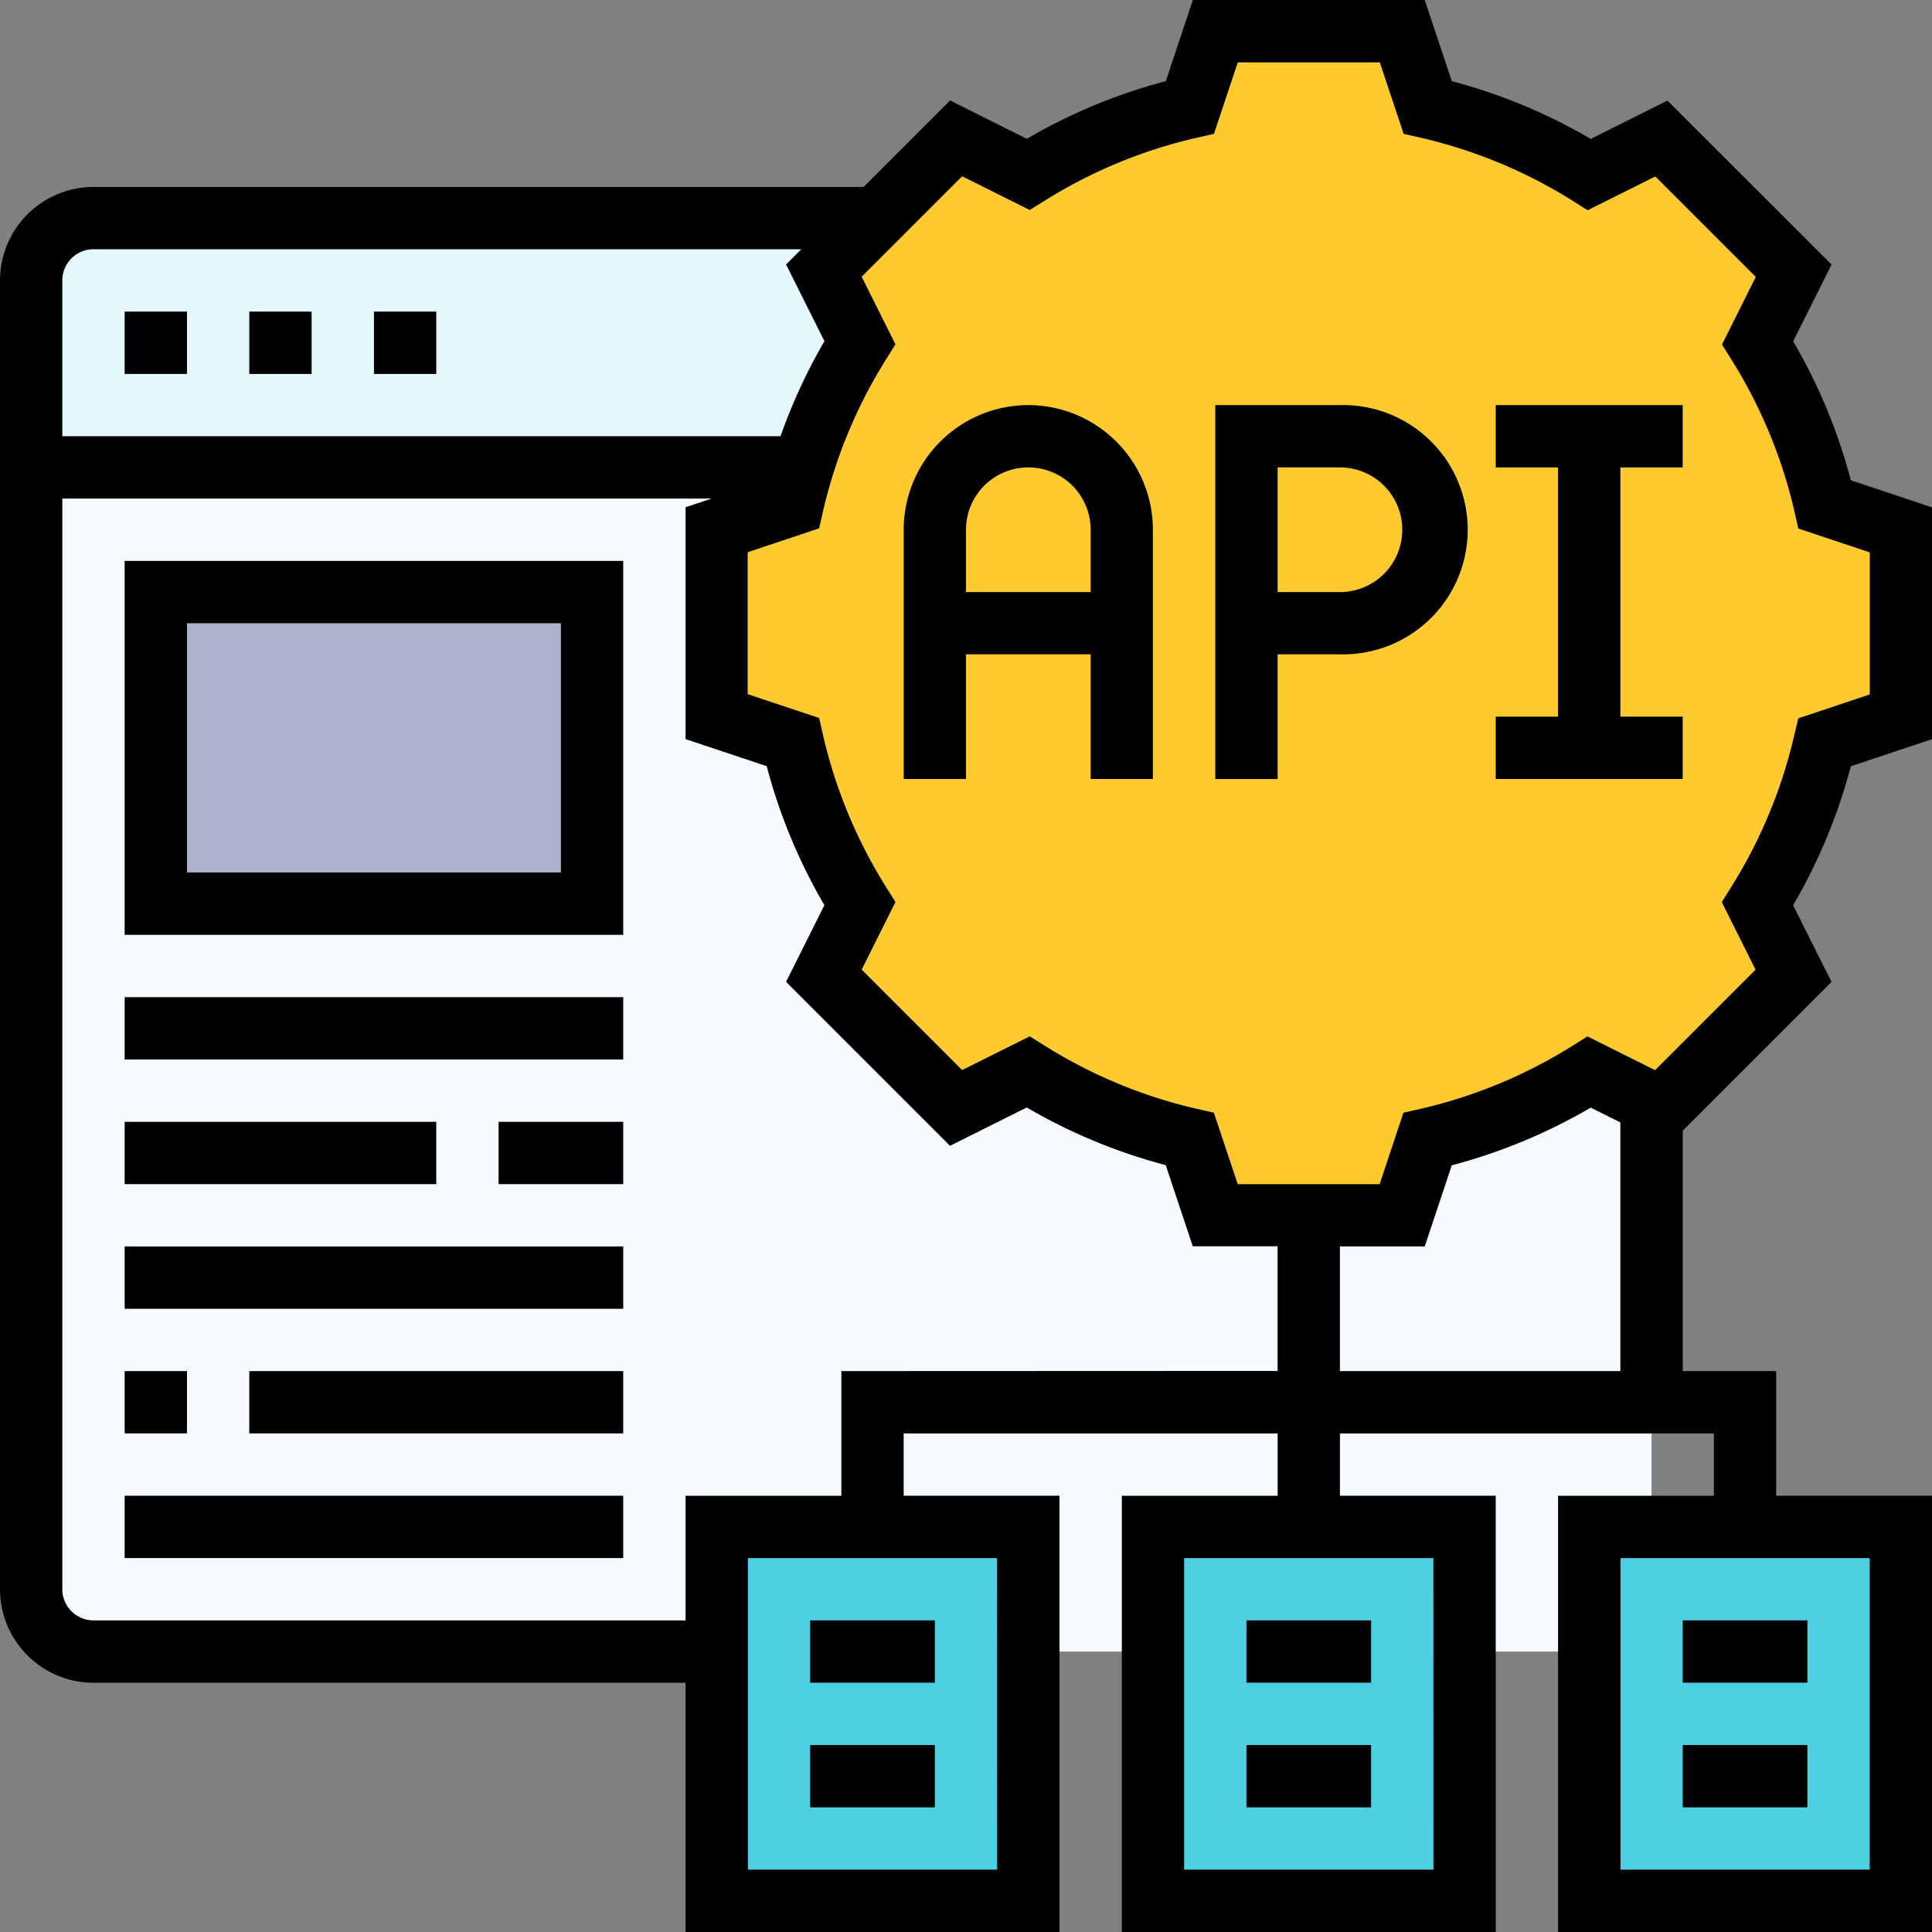 <svg id="_3" data-name="3" xmlns="http://www.w3.org/2000/svg" xmlns:xlink="http://www.w3.org/1999/xlink" width="100" height="100" viewBox="0 0 100 100">
  <rect x="0" y="0" width="100" height="100" fill="#808080" stroke="none"/>
  <defs>
    <clipPath id="clip-path">
      <rect id="Rectangle_45211" data-name="Rectangle 45211" width="100" height="100" fill="none"/>
    </clipPath>
  </defs>
  <g id="Group_146963" data-name="Group 146963" clip-path="url(#clip-path)">
    <path id="Path_203953" data-name="Path 203953" d="M8,68.9V59.226A3.235,3.235,0,0,1,11.226,56H51.548l.113.113-2.629,2.613L50.9,62.452A26.958,26.958,0,0,0,47.935,68.9Z" transform="translate(-6.387 -44.71)" fill="#e4f8fb"/>
    <path id="Path_203954" data-name="Path 203954" d="M88.645,151.29a26.714,26.714,0,0,1-8.355,3.468l-1.323,3.952H69.29l-1.323-3.952a26.714,26.714,0,0,1-8.355-3.468l-3.726,1.871-6.855-6.855,1.871-3.726a26.714,26.714,0,0,1-3.468-8.355L43.484,132.9v-9.677l3.952-1.323c.145-.645.323-1.274.5-1.9H8v58.065a3.235,3.235,0,0,0,3.226,3.226l80.644,0,0-28.385Z" transform="translate(-6.387 -95.806)" fill="#f5fafe"/>
    <path id="Path_203955" data-name="Path 203955" d="M424.129,392v19.355H408V392h16.129Z" transform="translate(-325.742 -312.968)" fill="#4dd0e1"/>
    <path id="Path_203956" data-name="Path 203956" d="M312.129,398.452v12.9H296V392h16.129Z" transform="translate(-236.323 -312.968)" fill="#4dd0e1"/>
    <path id="Path_203957" data-name="Path 203957" d="M184,411.355V392h16.129v19.355Z" transform="translate(-146.903 -312.968)" fill="#4dd0e1"/>
    <rect id="Rectangle_45194" data-name="Rectangle 45194" width="22.581" height="16.129" transform="translate(8.065 30.645)" fill="#abb3cd"/>
    <path id="Path_203958" data-name="Path 203958" d="M245.29,33.806v9.677l-3.952,1.323a26.714,26.714,0,0,1-3.468,8.355l1.871,3.726-6.855,6.855-.5-.258-3.226-1.613a26.714,26.714,0,0,1-8.355,3.468l-1.323,3.952h-9.677l-1.323-3.952a26.714,26.714,0,0,1-8.355-3.468L196.4,63.742l-6.855-6.855,1.871-3.726a26.714,26.714,0,0,1-3.468-8.355L184,43.484V33.806l3.952-1.323c.145-.645.323-1.274.5-1.9a26.958,26.958,0,0,1,2.968-6.452L189.548,20.4l2.629-2.613,4.226-4.242,3.726,1.871a26.714,26.714,0,0,1,8.355-3.468L209.806,8h9.677l1.323,3.952a26.714,26.714,0,0,1,8.355,3.468l3.726-1.871,6.855,6.855-1.871,3.726a26.714,26.714,0,0,1,3.468,8.355Z" transform="translate(-146.903 -6.387)" fill="#feca2e"/>
    <path id="Path_203959" data-name="Path 203959" d="M238.452,104A6.458,6.458,0,0,0,232,110.452v12.9h3.226V116.9h6.452v6.452H244.9v-12.9A6.458,6.458,0,0,0,238.452,104m-3.226,9.677v-3.226a3.226,3.226,0,1,1,6.452,0v3.226Z" transform="translate(-185.226 -83.032)"/>
    <path id="Path_203960" data-name="Path 203960" d="M318.452,104H312v19.355h3.226V116.9h3.226a6.452,6.452,0,1,0,0-12.9m0,9.677h-3.226v-6.452h3.226a3.226,3.226,0,1,1,0,6.452" transform="translate(-249.097 -83.032)"/>
    <path id="Path_203961" data-name="Path 203961" d="M384,107.226h3.226v12.9H384v3.226h9.677v-3.226h-3.226v-12.9h3.226V104H384Z" transform="translate(-306.581 -83.032)"/>
    <path id="Path_203962" data-name="Path 203962" d="M100,38.26v-12l-4.2-1.4a28.738,28.738,0,0,0-2.987-7.194L94.8,13.694,86.306,5.206,82.337,7.19A28.793,28.793,0,0,0,75.144,4.2L73.744,0h-12l-1.4,4.2a28.793,28.793,0,0,0-7.194,2.985L49.176,5.2,44.7,9.677H4.839A4.845,4.845,0,0,0,0,14.516V82.258A4.845,4.845,0,0,0,4.839,87.1H35.484V100H54.839V77.419H46.774V74.194H66.129v3.226H58.065V100H77.419V77.419H69.355V74.194H88.71v3.226H80.645V100H100V77.419H91.935V70.968H87.1V58.523l7.7-7.7L92.81,46.855A28.859,28.859,0,0,0,95.8,39.661ZM74.194,96.774H61.29V80.645h12.9Zm22.581,0h-12.9V80.645h12.9ZM4.839,12.9H41.477l-.789.789,1.985,3.969A28.868,28.868,0,0,0,40.4,22.579H3.226V14.515A1.614,1.614,0,0,1,4.839,12.9M51.613,96.774H38.71V80.645h12.9ZM43.548,70.968v6.452H35.484v6.452H4.839a1.615,1.615,0,0,1-1.613-1.613V25.806h33.61l-1.352.45v12l4.2,1.4a28.738,28.738,0,0,0,2.987,7.194l-1.985,3.969,8.489,8.487,3.969-1.984a28.794,28.794,0,0,0,7.194,2.985l1.4,4.2h4.389v6.452Zm25.806,0V64.516h4.389l1.4-4.2a28.793,28.793,0,0,0,7.194-2.985l1.532.766V70.968ZM92.871,38.05A25.6,25.6,0,0,1,89.6,45.923l-.481.768,1.748,3.5-5.2,5.2-3.5-1.747-.769.481a25.559,25.559,0,0,1-7.873,3.268l-.884.2-1.232,3.7H64.065l-1.234-3.7-.884-.2a25.6,25.6,0,0,1-7.873-3.268L53.3,53.64l-3.5,1.747-5.2-5.2,1.748-3.5-.481-.768a25.6,25.6,0,0,1-3.268-7.873l-.2-.882-3.7-1.235V28.581l3.7-1.234.2-.882a25.6,25.6,0,0,1,3.268-7.873l.481-.768-1.748-3.5,5.2-5.2,3.5,1.747.769-.481A25.558,25.558,0,0,1,61.95,7.129l.884-.2,1.232-3.7h7.353l1.234,3.7.884.2A25.6,25.6,0,0,1,81.41,10.4l.769.481,3.5-1.747,5.2,5.2-1.748,3.5.481.768a25.6,25.6,0,0,1,3.268,7.873l.2.882,3.7,1.235v7.353l-3.7,1.234Z"/>
    <rect id="Rectangle_45195" data-name="Rectangle 45195" width="6.452" height="3.226" transform="translate(41.935 83.871)"/>
    <rect id="Rectangle_45196" data-name="Rectangle 45196" width="6.452" height="3.226" transform="translate(41.935 90.323)"/>
    <rect id="Rectangle_45197" data-name="Rectangle 45197" width="6.452" height="3.226" transform="translate(64.516 83.871)"/>
    <rect id="Rectangle_45198" data-name="Rectangle 45198" width="6.452" height="3.226" transform="translate(64.516 90.323)"/>
    <rect id="Rectangle_45199" data-name="Rectangle 45199" width="6.452" height="3.226" transform="translate(87.097 83.871)"/>
    <rect id="Rectangle_45200" data-name="Rectangle 45200" width="6.452" height="3.226" transform="translate(87.097 90.323)"/>
    <rect id="Rectangle_45201" data-name="Rectangle 45201" width="3.226" height="3.226" transform="translate(12.903 16.129)"/>
    <rect id="Rectangle_45202" data-name="Rectangle 45202" width="3.226" height="3.226" transform="translate(6.452 16.129)"/>
    <rect id="Rectangle_45203" data-name="Rectangle 45203" width="3.226" height="3.226" transform="translate(19.355 16.129)"/>
    <path id="Path_203963" data-name="Path 203963" d="M32,163.355H57.806V144H32Zm3.226-16.129H54.581v12.9H35.226Z" transform="translate(-25.548 -114.968)"/>
    <rect id="Rectangle_45204" data-name="Rectangle 45204" width="25.806" height="3.226" transform="translate(6.452 51.613)"/>
    <rect id="Rectangle_45205" data-name="Rectangle 45205" width="6.452" height="3.226" transform="translate(25.806 58.065)"/>
    <rect id="Rectangle_45206" data-name="Rectangle 45206" width="16.129" height="3.226" transform="translate(6.452 58.065)"/>
    <rect id="Rectangle_45207" data-name="Rectangle 45207" width="25.806" height="3.226" transform="translate(6.452 64.516)"/>
    <rect id="Rectangle_45208" data-name="Rectangle 45208" width="3.226" height="3.226" transform="translate(6.452 70.968)"/>
    <rect id="Rectangle_45209" data-name="Rectangle 45209" width="19.355" height="3.226" transform="translate(12.903 70.968)"/>
    <rect id="Rectangle_45210" data-name="Rectangle 45210" width="25.806" height="3.226" transform="translate(6.452 77.419)"/>
  </g>
</svg>
